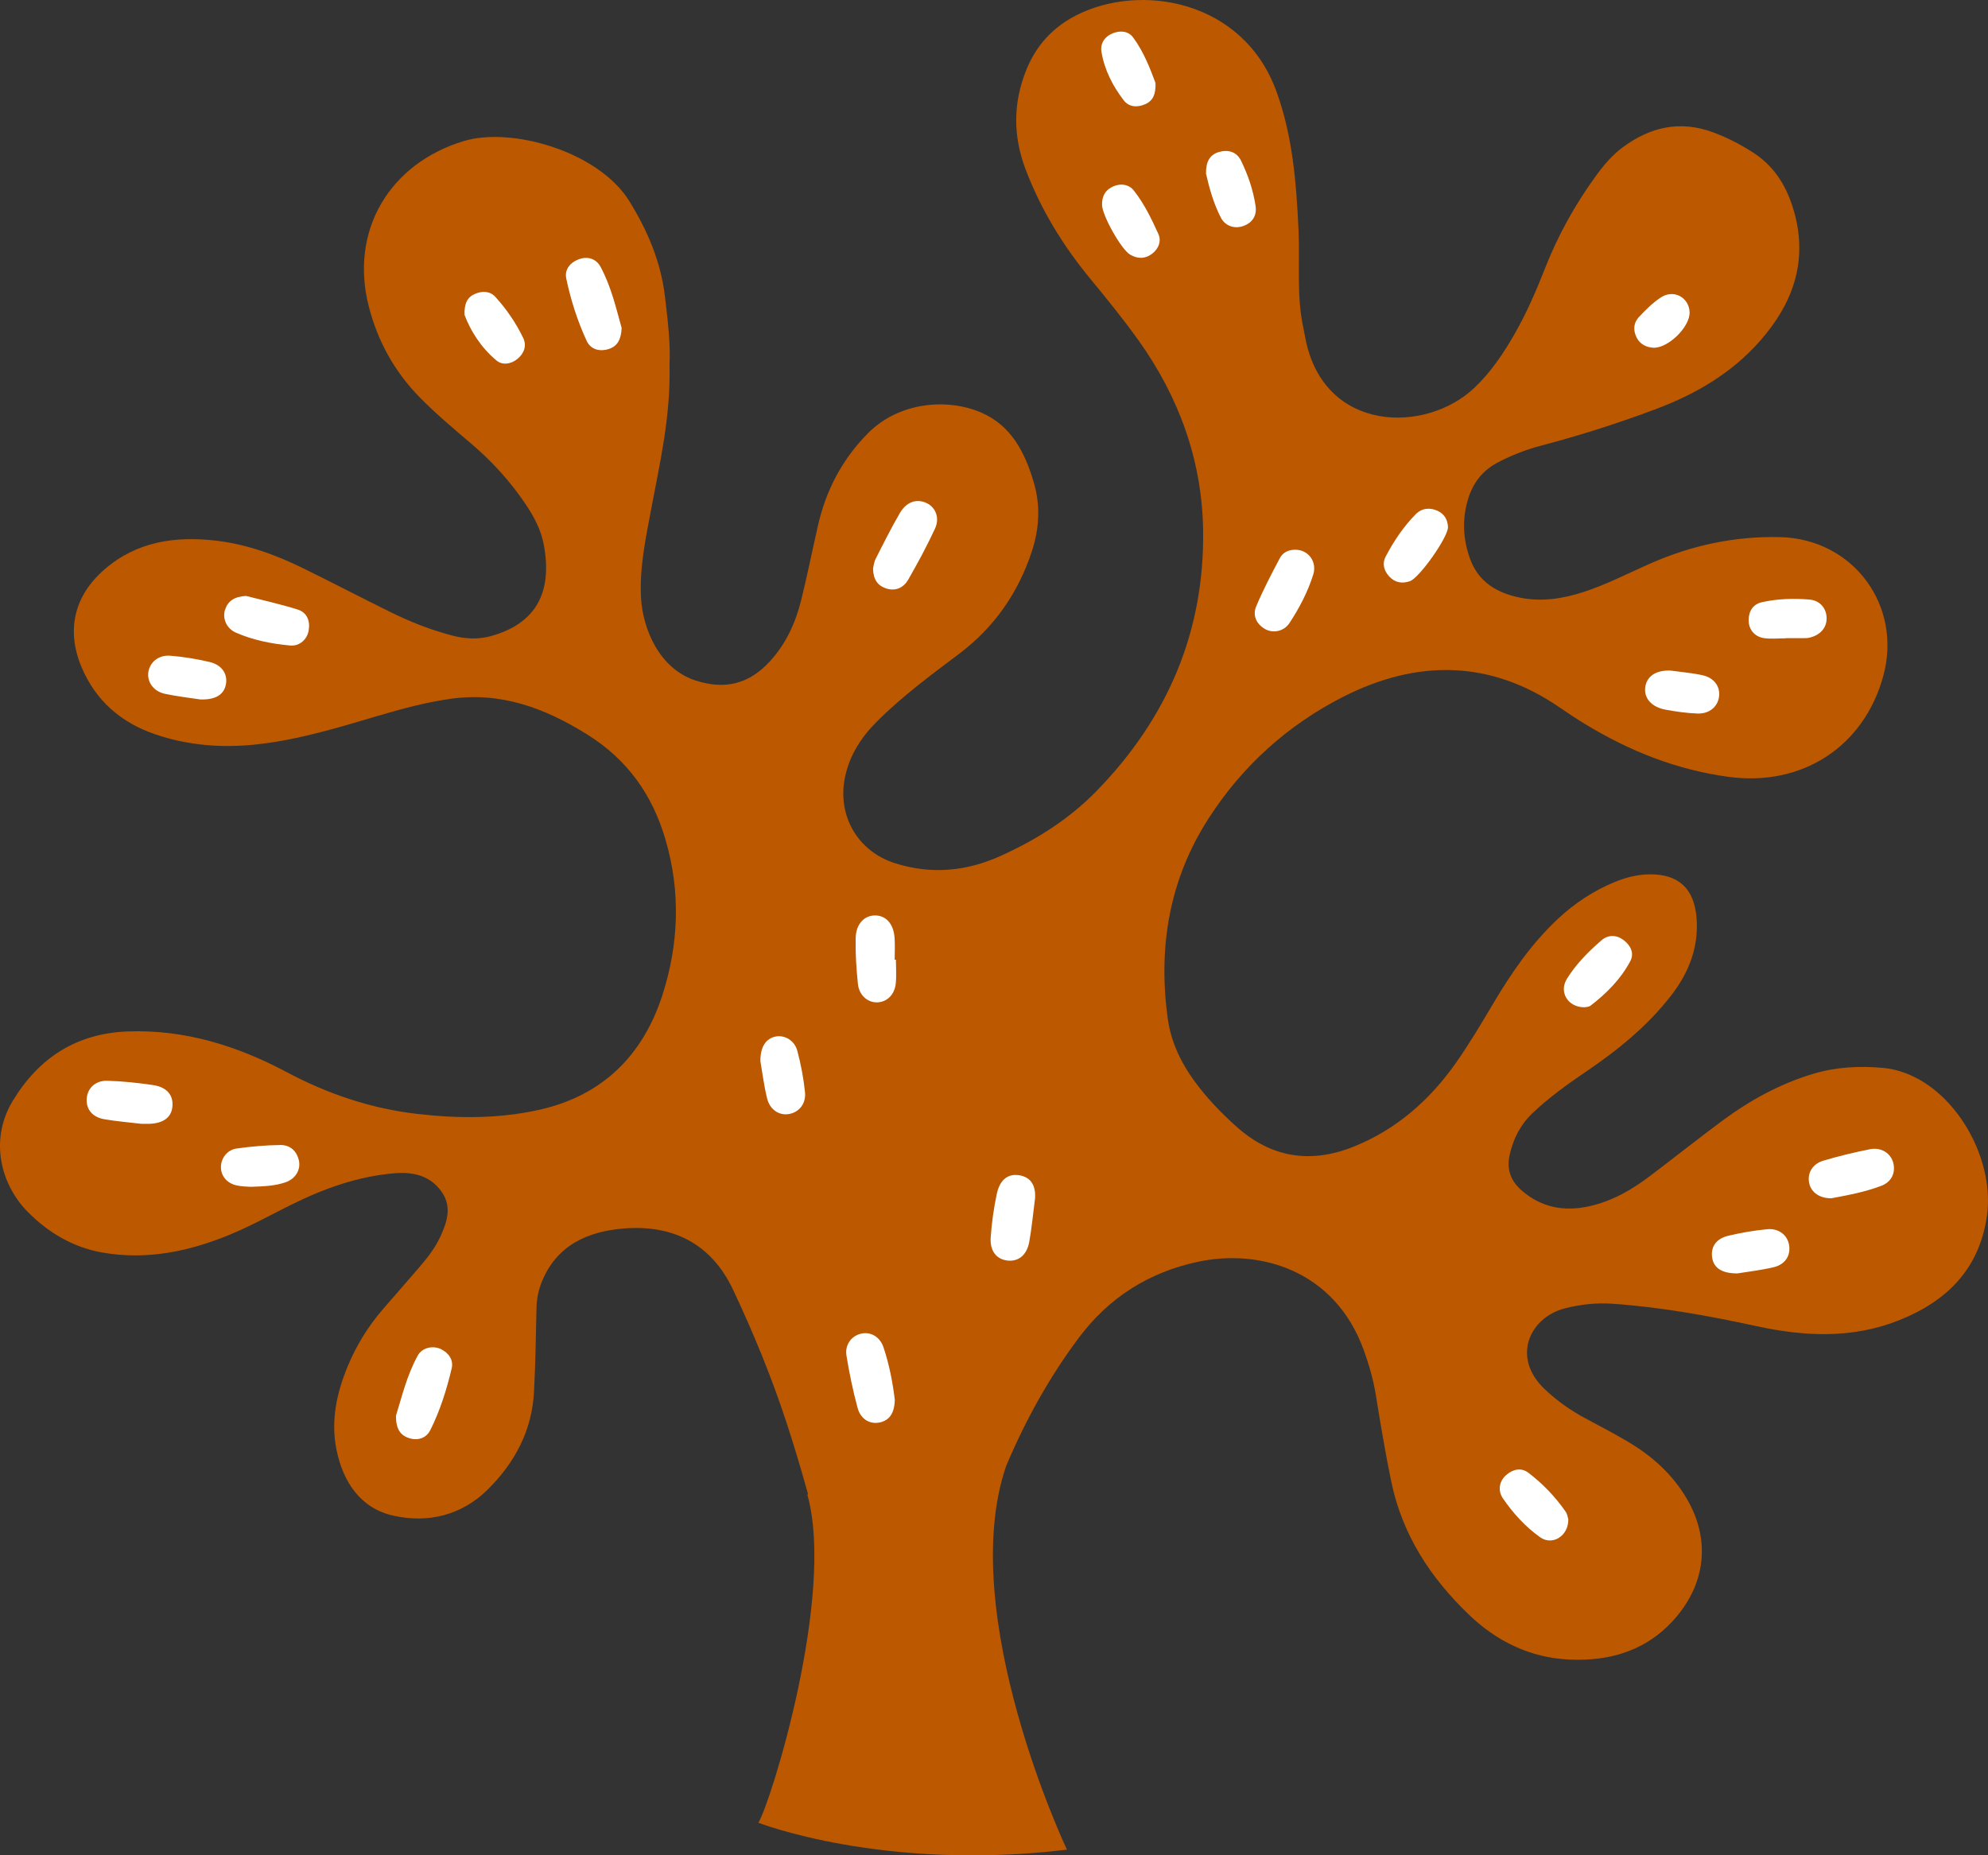 <svg version="1.1" id="图层_1" x="0px" y="0px" width="117.841px" height="109.989px" viewBox="0 0 117.841 109.989" enable-background="new 0 0 117.841 109.989" xml:space="preserve" xmlns="http://www.w3.org/2000/svg" xmlns:xlink="http://www.w3.org/1999/xlink" xmlns:xml="http://www.w3.org/XML/1998/namespace">
  <rect x="0" y="0" width="117.841" height="109.989" fill="#333333" stroke="none"/>
  <path fill="#BC5800" d="M113.659,63.94c-0.64-0.341-1.319-0.567-2.03-0.631c-1.389-0.125-2.761-0.063-4.118,0.341
	c-2.005,0.596-3.797,1.585-5.461,2.821c-1.43,1.063-2.826,2.174-4.25,3.25c-1.081,0.818-2.242,1.486-3.588,1.787
	c-1.486,0.332-2.833,0.085-4.003-0.925c-0.653-0.564-0.918-1.257-0.72-2.126c0.217-0.955,0.631-1.781,1.347-2.462
	c0.981-0.935,2.075-1.717,3.19-2.473c1.878-1.274,3.628-2.695,5.029-4.501c1.056-1.361,1.654-2.876,1.508-4.632
	c-0.145-1.725-1.075-2.572-2.781-2.556c-0.728,0.008-1.41,0.184-2.076,0.458c-1.259,0.52-2.373,1.259-3.367,2.189
	c-1.551,1.452-2.737,3.174-3.813,4.989c-0.707,1.192-1.416,2.388-2.211,3.523c-1.555,2.215-3.529,3.96-6.069,4.982
	c-2.555,1.029-4.891,0.666-6.957-1.188c-0.917-0.822-1.768-1.705-2.494-2.704c-0.808-1.108-1.385-2.329-1.572-3.682
	c-0.585-4.225,0.073-8.225,2.398-11.851c2.01-3.137,4.723-5.582,8.026-7.255c4.347-2.199,8.682-2.195,12.822,0.659
	c0.489,0.337,0.986,0.664,1.494,0.974c2.635,1.602,5.444,2.72,8.522,3.13c4.35,0.58,8.004-1.798,9.148-5.979
	c1.141-4.179-1.774-8.128-6.109-8.236c-2.695-0.067-5.273,0.489-7.737,1.581c-1.304,0.576-2.572,1.235-3.931,1.676
	c-1.225,0.396-2.47,0.589-3.747,0.333c-1.354-0.274-2.458-0.912-2.962-2.284c-0.418-1.144-0.491-2.309-0.144-3.499
	c0.294-1.006,0.863-1.758,1.802-2.245c0.814-0.421,1.659-0.753,2.542-0.984c2.3-0.604,4.562-1.327,6.787-2.16
	c2.372-0.888,4.517-2.138,6.202-4.059c2.012-2.292,2.889-4.873,1.933-7.912c-0.433-1.379-1.168-2.497-2.402-3.278
	c-0.738-0.468-1.506-0.867-2.33-1.169c-1.966-0.723-3.738-0.313-5.369,0.907c-0.639,0.479-1.146,1.09-1.611,1.736
	c-1.212,1.678-2.209,3.476-2.967,5.404c-0.522,1.329-1.085,2.638-1.794,3.879c-0.671,1.174-1.418,2.295-2.408,3.229
	c-2.891,2.736-8.906,2.651-10.004-2.905c-0.046-0.233-0.087-0.466-0.136-0.7c-0.408-1.921-0.186-3.872-0.279-5.808
	c-0.132-2.775-0.344-5.516-1.311-8.174C73.688-0.01,67.574-1.05,63.753,0.93c-1.359,0.704-2.322,1.762-2.901,3.175
	c-0.804,1.962-0.813,3.937-0.067,5.913c0.905,2.394,2.223,4.546,3.852,6.519c0.983,1.19,1.958,2.395,2.856,3.65
	c2.387,3.343,3.751,7.091,3.822,11.19c0.106,6.042-2.113,11.212-6.328,15.529c-1.626,1.666-3.564,2.882-5.678,3.837
	c-2.033,0.917-4.108,1.11-6.247,0.434c-2.231-0.704-3.457-2.84-2.967-5.135c0.275-1.287,0.955-2.333,1.867-3.249
	c1.489-1.494,3.177-2.745,4.857-4.006c2.095-1.572,3.527-3.61,4.343-6.095c0.446-1.356,0.522-2.728,0.117-4.094
	c-0.518-1.756-1.317-3.357-3.105-4.136c-2-0.87-4.877-0.648-6.732,1.229c-1.521,1.54-2.48,3.369-2.956,5.464
	c-0.333,1.468-0.631,2.943-0.99,4.403c-0.337,1.362-0.905,2.616-1.875,3.665c-1.233,1.331-2.654,1.688-4.408,1.112
	c-2.154-0.705-3.108-3.082-3.213-4.86c-0.105-1.795,0.271-3.546,0.601-5.3c0.519-2.761,1.161-5.508,1.086-8.549
	c0.064-1.229-0.103-2.648-0.273-4.064c-0.245-2.043-1.02-3.874-2.101-5.625c-1.826-2.962-6.985-4.429-9.813-3.577
	c-4.416,1.329-6.78,5.321-5.646,9.781c0.526,2.076,1.53,3.896,3.041,5.432c0.977,0.991,2.042,1.879,3.096,2.78
	c1.212,1.037,2.271,2.207,3.163,3.533c0.49,0.73,0.906,1.504,1.072,2.368c0.55,2.865-0.458,4.738-3.172,5.467
	c-0.735,0.196-1.487,0.154-2.231-0.04c-1.271-0.329-2.486-0.808-3.659-1.387c-1.741-0.857-3.461-1.756-5.203-2.611
	c-1.644-0.807-3.36-1.427-5.186-1.635c-2.401-0.274-4.675,0.054-6.583,1.711c-1.803,1.563-2.278,3.61-1.354,5.799
	c0.837,1.982,2.334,3.274,4.339,3.965c1.979,0.683,4.034,0.831,6.1,0.6c2.449-0.272,4.801-0.997,7.155-1.693
	c1.406-0.416,2.818-0.798,4.274-1.003c2.991-0.421,5.587,0.545,8.091,2.107c2.39,1.489,3.867,3.573,4.646,6.221
	c0.914,3.101,0.798,6.21-0.182,9.248c-1.154,3.573-3.558,5.95-7.285,6.786c-2.377,0.533-4.801,0.527-7.216,0.25
	c-2.744-0.314-5.31-1.176-7.757-2.477c-2.941-1.566-6.065-2.545-9.447-2.415c-3.017,0.117-5.257,1.558-6.802,4.12
	c-1.426,2.366-0.658,5.009,0.876,6.562c1.222,1.237,2.683,2.11,4.413,2.42c2.662,0.476,5.204-0.065,7.653-1.085
	c1.203-0.501,2.351-1.138,3.522-1.721c1.964-0.979,4.008-1.717,6.211-1.893c1.063-0.084,2.07,0.147,2.74,1.087
	c0.646,0.907,0.326,1.827-0.081,2.705c-0.335,0.722-0.846,1.337-1.366,1.938c-0.674,0.779-1.35,1.558-2.026,2.336
	c-0.89,1.027-1.589,2.173-2.105,3.428c-0.642,1.569-0.987,3.194-0.649,4.879c0.384,1.917,1.418,3.487,3.362,3.927
	c2.043,0.461,4.048-0.001,5.613-1.552c1.599-1.584,2.614-3.485,2.736-5.773c0.088-1.661,0.113-3.326,0.149-4.989
	c0.013-0.523,0.104-1.008,0.297-1.5c0.874-2.226,2.755-3.037,4.876-3.208c2.891-0.234,5.182,0.879,6.481,3.636
	c1.201,2.546,2.27,5.146,3.148,7.818c0.468,1.421,0.894,2.854,1.294,4.294l-0.041,0.028c1.669,5.952-2.177,18.291-2.903,19.452
	c0,0,7.403,2.903,18.291,1.597c0,0-6.614-13.968-3.603-22.749c1.132-2.679,2.534-5.226,4.303-7.594
	c1.785-2.386,4.143-3.88,7.05-4.506c3.692-0.794,8.128,0.5,9.842,5.231c0.31,0.86,0.564,1.731,0.712,2.634
	c0.28,1.719,0.563,3.438,0.916,5.145c0.651,3.152,2.307,5.695,4.586,7.888c1.659,1.597,3.631,2.564,5.937,2.679
	c2.535,0.127,4.787-0.584,6.458-2.623c1.72-2.1,1.898-4.643,0.506-6.971c-0.854-1.43-2.063-2.502-3.483-3.337
	c-0.819-0.482-1.663-0.921-2.501-1.372c-0.878-0.471-1.684-1.04-2.406-1.728c-2.012-1.913-0.853-4.263,1.192-4.786
	c0.933-0.238,1.868-0.342,2.825-0.275c2.89,0.2,5.73,0.718,8.558,1.332s5.665,0.748,8.423-0.349c2.843-1.13,4.782-3.05,5.22-6.217
	C118.203,69.015,116.357,65.384,113.659,63.94z" class="color c1"/>
  <g>
    <path fill="#FFFFFF" d="M51.75,33.703c0.031-0.122,0.051-0.367,0.155-0.571c0.46-0.912,0.919-1.827,1.431-2.71
		c0.377-0.646,0.928-0.845,1.485-0.644c0.602,0.217,0.915,0.884,0.605,1.554c-0.479,1.033-1.021,2.039-1.588,3.027
		c-0.274,0.477-0.747,0.711-1.315,0.523C52.026,34.717,51.761,34.351,51.75,33.703z" class="color c2"/>
    <path fill="#FFFFFF" d="M36.848,19.44c-0.028,0.686-0.252,1.087-0.761,1.249c-0.552,0.175-1.078,0.029-1.317-0.492
		c-0.543-1.179-0.94-2.421-1.205-3.689c-0.114-0.545,0.253-0.979,0.806-1.158c0.521-0.169,0.986,0.023,1.225,0.464
		C36.234,16.997,36.53,18.306,36.848,19.44z" class="color c2"/>
    <path fill="#FFFFFF" d="M23.472,83.926c0.339-1.091,0.645-2.398,1.295-3.572c0.258-0.468,0.897-0.6,1.36-0.379
		c0.475,0.225,0.766,0.651,0.647,1.146c-0.298,1.258-0.685,2.502-1.268,3.661c-0.224,0.447-0.691,0.637-1.214,0.487
		C23.724,85.105,23.466,84.704,23.472,83.926z" class="color c2"/>
    <path fill="#FFFFFF" d="M53.04,82.979c-0.017,0.793-0.314,1.215-0.873,1.343c-0.584,0.134-1.147-0.169-1.333-0.86
		c-0.275-1.021-0.493-2.063-0.66-3.107c-0.105-0.663,0.331-1.196,0.922-1.304c0.524-0.097,1.064,0.198,1.273,0.818
		C52.72,80.911,52.921,81.993,53.04,82.979z" class="color c2"/>
    <path fill="#FFFFFF" d="M108.558,71.037c-0.677,0.008-1.178-0.331-1.307-0.859c-0.146-0.598,0.156-1.17,0.836-1.372
		c0.909-0.271,1.836-0.495,2.767-0.678c0.674-0.13,1.242,0.255,1.377,0.833c0.133,0.568-0.105,1.106-0.718,1.338
		C110.55,70.666,109.535,70.855,108.558,71.037z" class="color c2"/>
    <path fill="#FFFFFF" d="M14.58,35.328c0.922,0.236,2.003,0.476,3.057,0.804c0.556,0.173,0.759,0.667,0.66,1.245
		c-0.085,0.513-0.526,0.941-1.097,0.89c-1.1-0.1-2.196-0.316-3.212-0.761c-0.582-0.253-0.82-0.875-0.641-1.381
		C13.52,35.623,13.895,35.368,14.58,35.328z" class="color c2"/>
    <path fill="#FFFFFF" d="M8.376,66.622c-0.708-0.085-1.462-0.144-2.199-0.272c-0.714-0.125-1.083-0.604-1.036-1.228
		c0.044-0.604,0.507-1.07,1.214-1.051c0.907,0.024,1.815,0.122,2.714,0.254c0.818,0.122,1.203,0.585,1.153,1.247
		c-0.045,0.645-0.509,1.012-1.333,1.049C8.73,66.628,8.572,66.622,8.376,66.622z" class="color c2"/>
    <path fill="#FFFFFF" d="M76.771,32.591c0.761-0.011,1.319,0.692,1.071,1.475c-0.321,1.02-0.819,1.976-1.407,2.868
		c-0.337,0.515-1,0.629-1.476,0.341c-0.504-0.306-0.716-0.81-0.497-1.329c0.414-0.981,0.909-1.931,1.409-2.872
		C76.042,32.751,76.382,32.587,76.771,32.591z" class="color c2"/>
    <path fill="#FFFFFF" d="M53.106,56.894c0,0.475,0.041,0.953-0.01,1.421c-0.069,0.647-0.506,1.067-1.053,1.106
		c-0.579,0.039-1.117-0.396-1.189-1.086c-0.094-0.903-0.152-1.818-0.133-2.727c0.017-0.852,0.54-1.368,1.203-1.337
		c0.619,0.03,1.041,0.511,1.102,1.318c0.033,0.433,0.006,0.871,0.006,1.305C53.057,56.894,53.083,56.894,53.106,56.894z" class="color c2"/>
    <path fill="#FFFFFF" d="M61.356,71.023c-0.125,0.963-0.199,1.794-0.348,2.608c-0.144,0.785-0.649,1.174-1.298,1.097
		c-0.643-0.077-1.042-0.566-0.985-1.381c0.061-0.864,0.182-1.73,0.363-2.577c0.188-0.879,0.712-1.233,1.409-1.083
		C61.12,69.82,61.397,70.301,61.356,71.023z" class="color c2"/>
    <path fill="#FFFFFF" d="M92.964,90.074c0.009,0.986-0.945,1.575-1.671,1.059c-0.87-0.619-1.599-1.418-2.205-2.303
		c-0.33-0.483-0.206-1.048,0.205-1.397c0.403-0.343,0.883-0.446,1.311-0.119c0.851,0.65,1.591,1.422,2.205,2.307
		C92.913,89.774,92.936,89.987,92.964,90.074z" class="color c2"/>
    <path fill="#FFFFFF" d="M93.918,59.714c-0.973,0.007-1.526-0.9-1.04-1.683c0.541-0.876,1.274-1.618,2.054-2.289
		c0.396-0.339,0.886-0.334,1.317-0.006c0.419,0.319,0.637,0.783,0.384,1.253c-0.565,1.059-1.403,1.899-2.349,2.628
		C94.171,59.705,93.985,59.698,93.918,59.714z" class="color c2"/>
    <path fill="#FFFFFF" d="M85.831,31.244c0.018,0.579-1.692,3.023-2.267,3.214c-0.442,0.148-0.863,0.089-1.199-0.265
		c-0.33-0.348-0.451-0.773-0.227-1.2c0.479-0.911,1.05-1.768,1.776-2.504c0.369-0.374,0.849-0.419,1.318-0.198
		C85.62,30.474,85.813,30.813,85.831,31.244z" class="color c2"/>
    <path fill="#FFFFFF" d="M14.859,70.357c-0.157-0.015-0.52-0.008-0.862-0.09c-0.573-0.138-0.91-0.58-0.901-1.097
		c0.008-0.508,0.373-1.005,0.927-1.083c0.859-0.12,1.73-0.197,2.597-0.207c0.56-0.007,0.965,0.335,1.096,0.91
		c0.125,0.537-0.188,1.09-0.787,1.298C16.329,70.298,15.69,70.332,14.859,70.357z" class="color c2"/>
    <path fill="#FFFFFF" d="M71.488,10.297c-0.01-0.656,0.177-1.107,0.759-1.284c0.558-0.168,1.062-0.009,1.316,0.51
		c0.414,0.849,0.723,1.75,0.863,2.688c0.083,0.566-0.179,0.999-0.748,1.194c-0.499,0.171-1.055,0.001-1.315-0.512
		C71.931,12.051,71.678,11.136,71.488,10.297z" class="color c2"/>
    <path fill="#FFFFFF" d="M65.326,12.161c-0.022-0.533,0.205-0.924,0.695-1.124c0.446-0.18,0.903-0.103,1.193,0.265
		c0.611,0.775,1.041,1.67,1.448,2.564c0.188,0.416,0.03,0.863-0.354,1.164c-0.42,0.328-0.874,0.327-1.322,0.063
		C66.467,14.79,65.344,12.792,65.326,12.161z" class="color c2"/>
    <path fill="#FFFFFF" d="M11.868,41.464c-0.625-0.097-1.374-0.176-2.105-0.336c-0.675-0.15-1.057-0.712-0.969-1.29
		c0.09-0.581,0.604-1.02,1.298-0.965c0.783,0.062,1.569,0.191,2.335,0.372c0.714,0.169,1.059,0.688,0.972,1.276
		C13.308,41.158,12.796,41.5,11.868,41.464z" class="color c2"/>
    <path fill="#FFFFFF" d="M105.849,37.841c-0.433,0-0.875,0.052-1.298-0.013c-0.571-0.09-0.907-0.537-0.899-1.077
		c0.008-0.535,0.271-0.936,0.787-1.05c0.926-0.208,1.881-0.235,2.822-0.157c0.638,0.053,1.017,0.547,1.014,1.115
		c0,0.563-0.376,0.99-1.009,1.142c-0.077,0.017-0.155,0.029-0.234,0.029c-0.395,0.004-0.79,0.003-1.183,0.003
		C105.849,37.835,105.849,37.838,105.849,37.841z" class="color c2"/>
    <path fill="#FFFFFF" d="M102.979,75.492c-0.926,0-1.396-0.333-1.488-0.93c-0.098-0.619,0.219-1.125,0.929-1.297
		c0.766-0.184,1.548-0.318,2.331-0.394c0.69-0.067,1.207,0.356,1.3,0.942c0.099,0.619-0.224,1.148-0.918,1.311
		C104.367,75.306,103.58,75.394,102.979,75.492z" class="color c2"/>
    <path fill="#FFFFFF" d="M45.073,62.91c-0.009-0.866,0.343-1.365,0.931-1.467c0.518-0.087,1.094,0.238,1.258,0.851
		c0.213,0.799,0.369,1.62,0.454,2.442c0.075,0.695-0.352,1.201-0.946,1.306c-0.581,0.104-1.138-0.25-1.304-0.942
		C45.28,64.333,45.184,63.546,45.073,62.91z" class="color c2"/>
    <path fill="#FFFFFF" d="M27.537,18.673c-0.027-0.679,0.167-1.054,0.609-1.247c0.422-0.184,0.886-0.185,1.212,0.169
		c0.665,0.728,1.223,1.547,1.652,2.434c0.232,0.476,0.051,0.939-0.359,1.265c-0.375,0.297-0.869,0.368-1.216,0.081
		C28.515,20.613,27.896,19.619,27.537,18.673z" class="color c2"/>
    <path fill="#FFFFFF" d="M68.493,4.917c0.023,0.651-0.138,1.042-0.58,1.248c-0.47,0.216-0.98,0.201-1.301-0.216
		c-0.651-0.848-1.143-1.8-1.32-2.865c-0.087-0.513,0.194-0.928,0.689-1.119c0.438-0.169,0.908-0.124,1.19,0.26
		C67.805,3.084,68.181,4.082,68.493,4.917z" class="color c2"/>
    <path fill="#FFFFFF" d="M99.036,39.755c0.626,0.088,1.261,0.138,1.876,0.273c0.699,0.153,1.065,0.672,0.986,1.273
		c-0.077,0.591-0.569,1.021-1.271,0.999c-0.628-0.021-1.259-0.113-1.88-0.225c-0.846-0.15-1.309-0.682-1.224-1.331
		C97.612,40.08,98.173,39.713,99.036,39.755z" class="color c2"/>
    <path fill="#FFFFFF" d="M100.153,18.498c0.04,0.88-1.302,2.188-2.185,2.114c-0.408-0.035-0.755-0.21-0.953-0.598
		c-0.218-0.428-0.191-0.867,0.124-1.208c0.396-0.429,0.824-0.852,1.308-1.172C99.205,17.133,100.113,17.623,100.153,18.498z" class="color c2"/>
  </g>
</svg>
